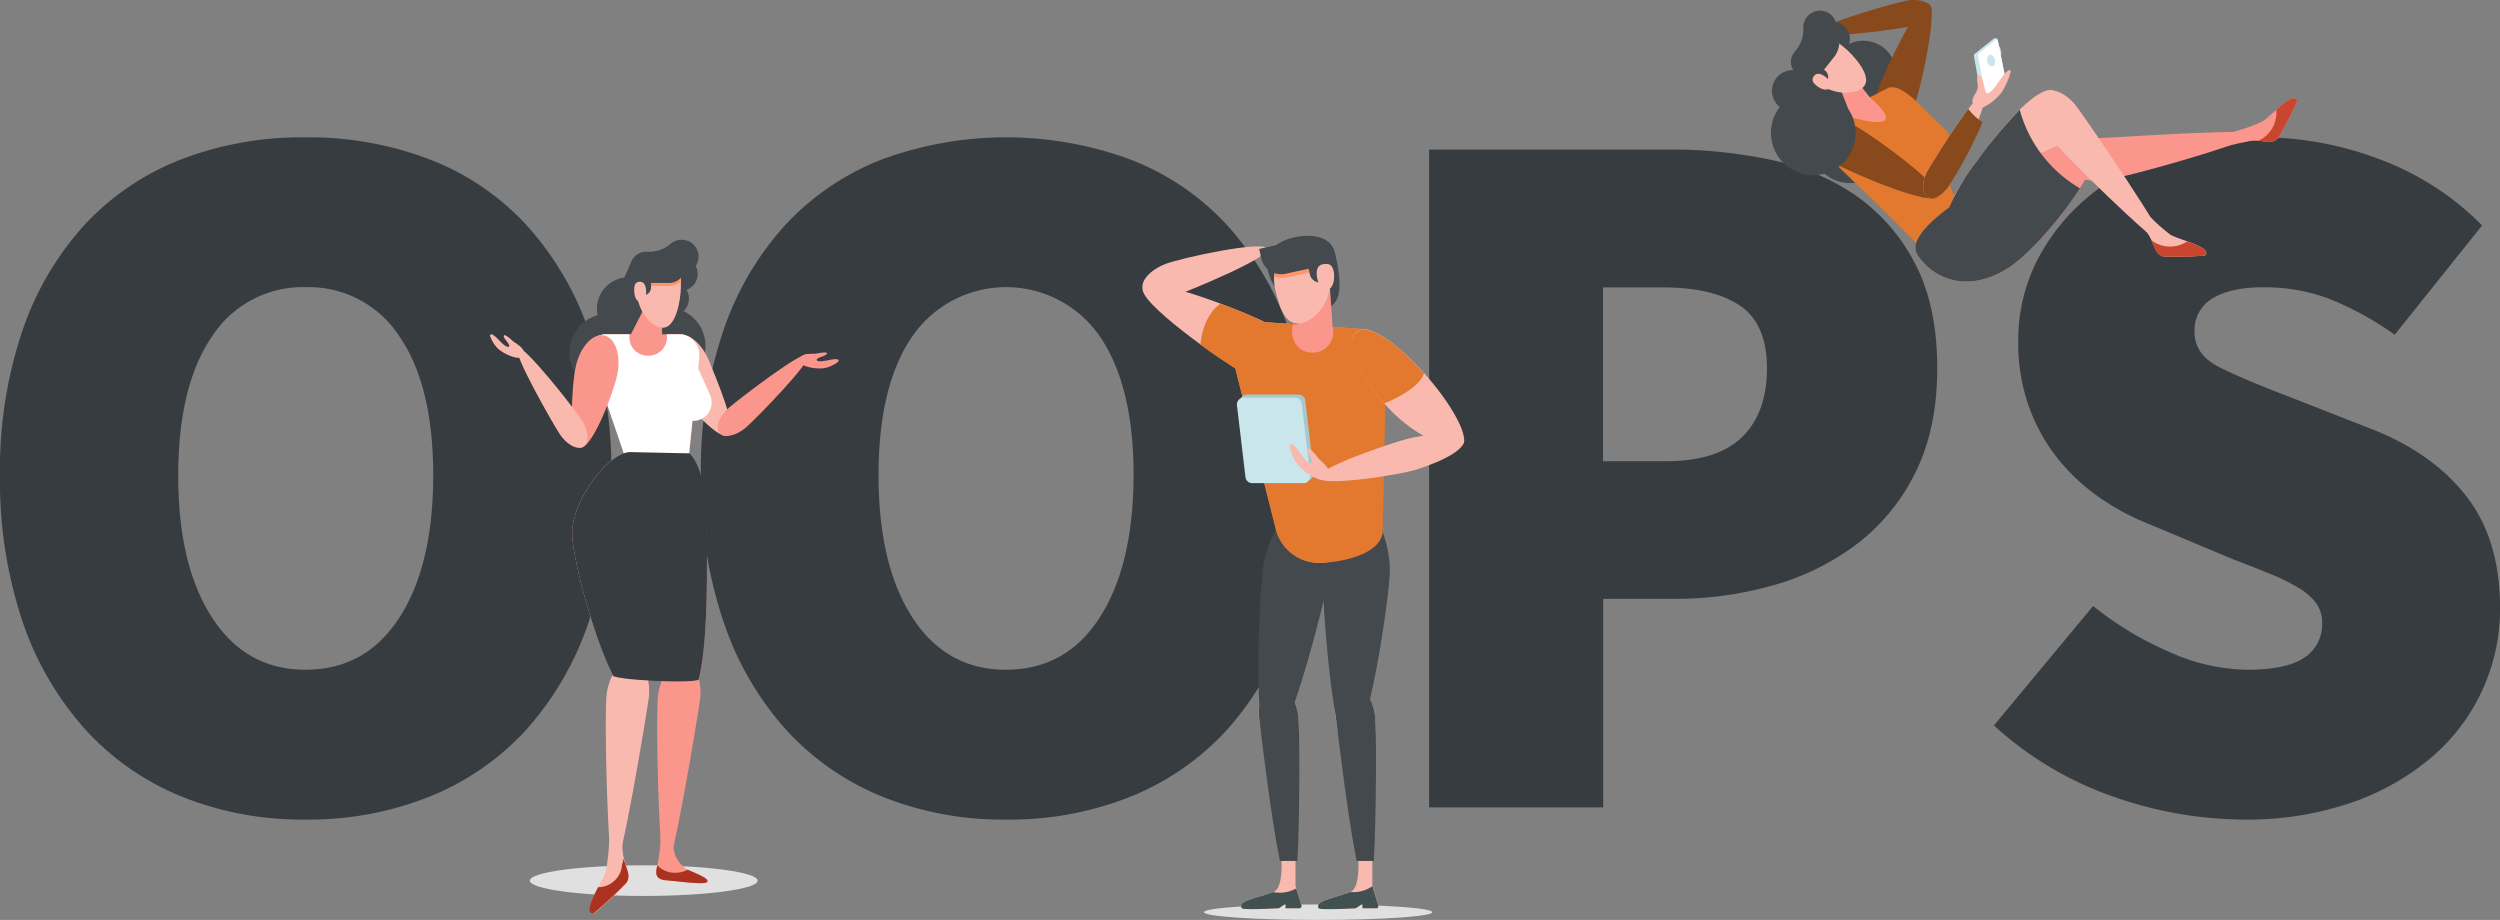 <svg xmlns="http://www.w3.org/2000/svg" viewBox="0 0 416.99 153.44"><rect x="0" y="0" width="416.99" height="153.44" fill="#808080" stroke="none"/><defs><style>.cls-1{fill:#373c41;}.cls-2{fill:#e0e0e0;}.cls-3{fill:#43494c;}.cls-4{fill:#fa968c;}.cls-5{fill:#fab9af;}.cls-6{fill:#fff;}.cls-7{fill:#aa321e;}.cls-8{fill:#ff9669;}.cls-9{fill:#88491c;}.cls-10{fill:#e3792f;}.cls-11{fill:#c8462d;}.cls-12{fill:#c8e6eb;}.cls-13{fill:#415050;}.cls-14{fill:#a5c8cd;}</style></defs><title>Oops-vec_1</title><g id="Camada_2" data-name="Camada 2"><g id="OBJECTS"><path class="cls-1" d="M51,136.7a53.89,53.89,0,0,1-20.84-3.89,44.13,44.13,0,0,1-16-11.22A51.66,51.66,0,0,1,3.71,103.52,73.85,73.85,0,0,1,0,79.3,72.45,72.45,0,0,1,3.71,55.24,50.18,50.18,0,0,1,14.1,37.51a43.32,43.32,0,0,1,16-10.88A56,56,0,0,1,51,22.91a56.25,56.25,0,0,1,20.77,3.72,42.72,42.72,0,0,1,16.12,11A51.13,51.13,0,0,1,98.26,55.32a71.71,71.71,0,0,1,3.71,24,73.85,73.85,0,0,1-3.71,24.22,51.66,51.66,0,0,1-10.39,18.07,44,44,0,0,1-16.12,11.22A54.14,54.14,0,0,1,51,136.7Zm0-25q10,0,15.62-8.69T72.26,79.3q0-15-5.66-23.22A18,18,0,0,0,51,47.9a18,18,0,0,0-15.61,8.18q-5.65,8.2-5.66,23.22T35.37,103Q41,111.72,51,111.71Z"/><path class="cls-1" d="M167.81,136.7A53.94,53.94,0,0,1,147,132.81a44.22,44.22,0,0,1-16-11.22,51.49,51.49,0,0,1-10.38-18.07,73.59,73.59,0,0,1-3.72-24.22,72.19,72.19,0,0,1,3.72-24.06,50,50,0,0,1,10.38-17.73,43.4,43.4,0,0,1,16-10.88,60,60,0,0,1,41.61,0,42.76,42.76,0,0,1,16.13,11,51.26,51.26,0,0,1,10.38,17.72,71.71,71.71,0,0,1,3.71,24,73.85,73.85,0,0,1-3.71,24.22,51.79,51.79,0,0,1-10.38,18.07,44.05,44.05,0,0,1-16.13,11.22A54.09,54.09,0,0,1,167.81,136.7Zm0-25q10,0,15.61-8.69t5.66-23.72q0-15-5.66-23.22a19,19,0,0,0-31.23,0q-5.66,8.2-5.65,23.22T152.19,103Q157.85,111.72,167.81,111.71Z"/><path class="cls-1" d="M238.37,134.67V24.94h40.18a79.83,79.83,0,0,1,17.06,1.77,38.49,38.49,0,0,1,14.18,6.08,31.16,31.16,0,0,1,9.7,11.31q3.63,7,3.63,17.3,0,10.14-3.63,17.39a33.6,33.6,0,0,1-9.7,11.9,41.92,41.92,0,0,1-14,6.93,60,60,0,0,1-16.54,2.27H267.41v34.78Zm29-57.74h10.47q8.61,0,12.75-4.05t4.13-11.48q0-7.42-4.56-10.46t-13-3h-9.79Z"/><path class="cls-1" d="M374.11,136.7a66.14,66.14,0,0,1-21.53-3.8,57.23,57.23,0,0,1-20-11.9l16.54-19.92a55.74,55.74,0,0,0,12.75,7.68,32.6,32.6,0,0,0,12.91,2.95q6.59,0,9.54-2a6.56,6.56,0,0,0,3-5.74,5.45,5.45,0,0,0-1-3.38A10.37,10.37,0,0,0,383.31,98a32.94,32.94,0,0,0-4.64-2.28q-2.71-1.1-6.25-2.45l-13.68-5.74a40.78,40.78,0,0,1-8.44-4.47,33.16,33.16,0,0,1-7.09-6.59,30.41,30.41,0,0,1-4.81-8.69A31.63,31.63,0,0,1,336.63,57a29.52,29.52,0,0,1,3-13.25A33.78,33.78,0,0,1,348.11,33,40.57,40.57,0,0,1,361,25.61a48.37,48.37,0,0,1,16.46-2.7,55.5,55.5,0,0,1,19.17,3.55A47,47,0,0,1,414,37.6L399.43,55.83a52.58,52.58,0,0,0-10.72-5.91,30.38,30.38,0,0,0-11.23-2q-5.4,0-8.44,1.85a6.12,6.12,0,0,0-3,5.57c0,2.6,1.44,4.59,4.31,6s6.84,3.07,11.9,5l13.34,5.23q10.29,4.05,15.87,11.31T417,101.58a32.54,32.54,0,0,1-11.23,24.57,41.61,41.61,0,0,1-13.42,7.68A53.54,53.54,0,0,1,374.11,136.7Z"/><path class="cls-2" d="M126.37,146.89c0,1.41-8.51,2.55-19,2.55s-19-1.14-19-2.55,8.51-2.56,19-2.56S126.37,145.48,126.37,146.89Z"/><path class="cls-3" d="M107.83,58.77a6.43,6.43,0,1,1-6.43-6.43A6.43,6.43,0,0,1,107.83,58.77Z"/><path class="cls-3" d="M117.68,57.7a6.43,6.43,0,1,1-6.43-6.43A6.44,6.44,0,0,1,117.68,57.7Z"/><circle class="cls-3" cx="104.82" cy="51.51" r="5.26"/><path class="cls-4" d="M116.74,116.87c-.46,3.3-4.72,29-5.78,28.59s-1.65-26.27-1.19-29.57,2.4-5.75,4.32-5.48S117.21,113.57,116.74,116.87Z"/><path class="cls-4" d="M117.92,93c0,5.32.13,23.84-3.71,23.84S104,94.43,104,89.11s5.9-13.5,9.75-13.5S117.92,87.64,117.92,93Z"/><path class="cls-4" d="M110.21,139.55a26.31,26.31,0,0,1-.58,4.78c-.48,1.69-.12,2.4,1.63,2.52s6.14.78,6.65.27-1.54-1.32-3-1.93a4.93,4.93,0,0,1-2.61-4.32Z"/><path class="cls-5" d="M118.27,60.19c1.24,3.09,5,11.77,3.14,12.49s-8.44-6.78-9.68-9.87-.77-6.19,1-6.91S117,57.1,118.27,60.19Z"/><path class="cls-4" d="M118.56,66.15l-2.09-4.7.17-1.91a3.44,3.44,0,0,0-3.43-3.79H101.07a2.69,2.69,0,0,0-2.55,3.56l5.74,16.78,1.79,5.74,8.16,1.3,1.33-12.94h.12A3.06,3.06,0,0,0,118.56,66.15Z"/><path class="cls-6" d="M118.56,66.15l-2.09-4.7.17-1.91a3.44,3.44,0,0,0-3.43-3.79h-2a3.08,3.08,0,0,1-3.07,3.58h-.06a3.06,3.06,0,0,1-3.06-3.58h-4a2.69,2.69,0,0,0-2.55,3.56l5.74,16.78,1.79,5.74,8.16,1.3,1.33-12.94h.12A3.06,3.06,0,0,0,118.56,66.15Z"/><path class="cls-5" d="M108.18,116.67c-.47,3.3-4.73,29-5.79,28.59s-1.65-26.27-1.19-29.57,2.4-5.75,4.33-5.48S108.64,113.37,108.18,116.67Z"/><path class="cls-5" d="M109.36,92.77c0,5.33.13,23.85-3.72,23.85S95.43,94.24,95.43,88.91s5.9-13.5,9.74-13.5S109.36,87.45,109.36,92.77Z"/><path class="cls-1" d="M116.56,113.26c1.43-5.65,1.36-16.43,1.36-20.29,0-5.33.26-14.21-2.93-17.36-1.69,0-8.4-.2-9.82-.2-3.84,0-9.74,8.18-9.74,13.5,0,3.91,3.42,17,6.76,23.67C101.72,113.45,116.8,114.12,116.56,113.26Z"/><path class="cls-5" d="M101.64,139.35a35.87,35.87,0,0,1-.58,5.91c-.48,1.7-4.13,7.11-2,7.11a64.82,64.82,0,0,0,5.45-5.06c1.21-1.61-.88-3.13-.68-6.64Z"/><path class="cls-7" d="M115,145.19c-.09,0-.17-.1-.26-.15a4.11,4.11,0,0,1-2.08.53,3.88,3.88,0,0,1-3-1.24c-.48,1.69-.12,2.4,1.63,2.52s6.14.78,6.65.27S116.37,145.8,115,145.19Z"/><path class="cls-7" d="M104,143.17a4.72,4.72,0,0,1-.25,1.05,4,4,0,0,1-4,3.76c-1.05,2.08-2.14,4.39-.78,4.39a64.82,64.82,0,0,0,5.45-5.06C105.33,146.14,104.49,145,104,143.17Z"/><path class="cls-4" d="M102.92,62.65c-.73,3.25-4.29,12.46-6.19,12s-1.42-10.34-.68-13.59,2.86-5.54,4.75-5.11S103.65,59.4,102.92,62.65Z"/><path class="cls-3" d="M114.36,40.08a2.8,2.8,0,0,0-2.44.54A5.65,5.65,0,0,1,108.41,42h-.69a2.57,2.57,0,0,0-2.34,1.5L104,46.58h8.91v-1.1a2.75,2.75,0,0,0,.81.13,2.81,2.81,0,0,0,.69-5.53Z"/><polygon class="cls-4" points="110.43 56.76 105.01 56.19 107.83 50.66 110.43 51.19 110.43 56.76"/><circle class="cls-3" cx="113.56" cy="45.7" r="2.81"/><path class="cls-3" d="M114.91,49.84A2.81,2.81,0,1,1,112.1,47,2.8,2.8,0,0,1,114.91,49.84Z"/><path class="cls-3" d="M113.72,46.09c0,4.62-3.86,5.66-6.44,5.66s-2.4-3.82-2.4-5.81,2.07-3,4.66-3S113.72,44.1,113.72,46.09Z"/><path class="cls-5" d="M113.58,47.54c0,2.74-.91,7.12-3,7.12s-4.33-3.14-4.33-5.88,1.22-4.33,3.3-4.33S113.58,44.8,113.58,47.54Z"/><path class="cls-8" d="M106.34,47.71h5.27a4.42,4.42,0,0,0,2-.68c0-2-1-2.94-4-2.58A3.39,3.39,0,0,0,106.34,47.71Z"/><path class="cls-3" d="M108.16,43.37h6.09a0,0,0,0,1,0,0v1.19a2.63,2.63,0,0,1-2.63,2.63h-6.07a0,0,0,0,1,0,0V46A2.61,2.61,0,0,1,108.16,43.37Z"/><path class="cls-3" d="M107.28,49.26h0v-3h1.31v1.7A1.32,1.32,0,0,1,107.28,49.26Z"/><path class="cls-5" d="M107.78,48.68c0,.9-.29,1.64-1,1.64s-1-1-1-2,.32-1.33,1-1.33S107.78,47.77,107.78,48.68Z"/><path class="cls-4" d="M121.59,68c1.65-1.42,12.51-9.79,13.3-8.88s-8.81,10.76-10.46,12.18-3.63,1.83-4.41.92S119.94,69.46,121.59,68Z"/><path class="cls-4" d="M136,59s-2.11-.09-2.36.55-.28,1.11.63,1.49a7.25,7.25,0,0,0,3.23.37,5.61,5.61,0,0,0,2.34-1.11c.33-.68-1.23-.3-2-.16s-1.64.24-1.61-.15,1.52-.56,1.71-1S136,59,136,59Z"/><path class="cls-5" d="M85.67,57s1.82,1.07,1.68,1.74S87,59.81,86,59.63a7.07,7.07,0,0,1-2.91-1.45A5.38,5.38,0,0,1,81.74,56c.09-.74,1.19.42,1.75,1s1.26,1.09,1.44.75-1-1.3-.9-1.76S85.67,57,85.67,57Z"/><path class="cls-5" d="M93.34,72.38c-1.18-1.83-8-13.71-7-14.36S95.8,68.18,97,70s1.33,3.84.33,4.49S94.53,74.2,93.34,72.38Z"/><circle class="cls-3" cx="310.78" cy="12.3" r="5.51"/><path class="cls-3" d="M302.28,25.69c-.92-2.46.8-7.81.8-7.81L299,11.52a2.58,2.58,0,0,1,.26-2.77l.25-.32a5.45,5.45,0,0,0,1.28-3.68,2.82,2.82,0,0,1,1.08-2.39A2.77,2.77,0,0,1,304.68,2a2.81,2.81,0,0,1,1.06,4.3,2.6,2.6,0,0,1-.6.55l.87.69-3.86,4.9a5.3,5.3,0,0,1,5.12-.24,5.24,5.24,0,0,1,2.79,5.64A6.37,6.37,0,0,1,313.51,20a6.44,6.44,0,0,1-9,9.12A7.63,7.63,0,0,1,302.28,25.69Z"/><path class="cls-9" d="M318.73,4.42a121.41,121.41,0,0,1-13.36,1.5,5.73,5.73,0,0,0,.43-2.12A113.72,113.72,0,0,1,317.9.13c2.15-.42,4.08.21,4.31,1.39S320.88,4,318.73,4.42Z"/><path class="cls-9" d="M313.33,14.77c1-2.93,6.59-14.75,8.31-14.16S320.53,14,319.53,16.89s-3.2,4.83-4.91,4.25S312.33,17.7,313.33,14.77Z"/><path class="cls-5" d="M329.72,26.9C332,23.83,339.94,13.05,343,15.37s-.52,17.83-3.79,22.17c-4.39,5.84-10.59,4.24-13.69,1.92S327.41,30,329.72,26.9Z"/><path class="cls-10" d="M304,20.26l10.88-5.56c1.83-.93,5.07,2.53,5.07,2.53l4.47,4.35a3.07,3.07,0,0,1-.74,4.94l-.11.05,4.72,12.21-7.9,2.57L316.15,37l-12.81-12.4A2.7,2.7,0,0,1,304,20.26Z"/><path class="cls-9" d="M309.76,21.19c2.92,1.64,14.4,9.89,13.44,11.6s-14-3.78-16.91-5.42-4.51-4.35-3.55-6.06S306.84,19.55,309.76,21.19Z"/><path class="cls-4" d="M349.88,23.05c3.35-.11,27.68-1.87,27.37-.56-.24,1-3.62,1.15-6,2-6.5,2.21-18.66,5.59-21.1,5.67-3.35.11-6.12-1.38-6.18-3.34S346.54,23.16,349.88,23.05Z"/><path class="cls-5" d="M321.58,28.38c1.07-1.91,8.45-13.57,9.5-13s-4.61,13.21-5.69,15.12-2.79,3-3.84,2.38S320.51,30.29,321.58,28.38Z"/><path class="cls-9" d="M321.58,28.38c.71-1.26,4.16-6.77,6.73-10.2a9.37,9.37,0,0,0,2.37,2.2,73.55,73.55,0,0,1-5.29,10.14c-1.07,1.91-2.79,3-3.84,2.38S320.51,30.29,321.58,28.38Z"/><path class="cls-4" d="M330.2,31.22c3.86-2.33,17.22-10.54,19.22-7.23s-9.33,17.63-14.78,20.91c-7.35,4.42-12.85.82-14.85-2.49S326.34,33.54,330.2,31.22Z"/><path class="cls-3" d="M336.88,18.3a79.61,79.61,0,0,0-7.16,8.6,35.15,35.15,0,0,0-4.56,7.65c-3.46,2.55-6.68,5.69-5.37,7.86,2,3.31,7.5,6.91,14.85,2.49,3.36-2,8.95-8.24,12.28-13.49A21.79,21.79,0,0,1,336.88,18.3Z"/><path class="cls-5" d="M346.54,18C348.34,20.44,362,40.36,361,40.83S343,24.62,341.2,22.12s-2.07-5.46-.6-6.61S344.73,15.45,346.54,18Z"/><path class="cls-5" d="M358,35.49a31.36,31.36,0,0,0,4,3.65c1.37.84,7.22,2.11,5.78,3.49a57,57,0,0,1-6.89.15c-1.83-.3-1.31-2.71-3.6-5Z"/><path class="cls-11" d="M364.82,40.26c1.91.69,3.83,1.51,2.94,2.37a57,57,0,0,1-6.89.15c-1.21-.2-1.4-1.32-2.05-2.72A5.16,5.16,0,0,0,364.82,40.26Z"/><path class="cls-4" d="M372.22,22.08a30.9,30.9,0,0,0,5.12-1.81c1.39-.8,5.3-5.34,5.82-3.42A56.67,56.67,0,0,1,380,23c-1.13,1.46-3-.15-6.08.79Z"/><path class="cls-11" d="M379.68,18.31c1.52-1.35,3.16-2.65,3.48-1.46A56.67,56.67,0,0,1,380,23c-.75,1-1.83.59-3.37.5A5.15,5.15,0,0,0,379.68,18.31Z"/><rect class="cls-12" x="333.32" y="7.77" width="0.39" height="1.31" rx="0.09" transform="translate(662.18 -48.89) rotate(168.66)"/><path class="cls-12" d="M331.13,16.26a.42.42,0,0,1-.68-.25l-1.21-6.64a.41.41,0,0,1,.15-.4l3.15-2.52a.43.43,0,0,1,.68.25l1.32,6.59a.42.42,0,0,1-.15.41Z"/><path class="cls-6" d="M329.92,9.28a.41.41,0,0,1,.15-.4l2.86-2.29a.17.17,0,0,1,.17,0,.24.24,0,0,1,.12.14h0l1.32,6.59a.42.42,0,0,1-.15.41l-3.12,2.45a.45.45,0,0,1-.14-.23Z"/><path class="cls-5" d="M329.85,13.92a2.27,2.27,0,0,1-.31,1.59c-.34.54-.69,1.24-.5,1.66.34.73.7,1.16,1.79.71a8.49,8.49,0,0,0,3-2.43,12.37,12.37,0,0,0,1.58-3.57c-.3-.84-1.84,1.45-2.36,2.22s-1.44,1.76-1.74,1.41-.56-2.93-1.11-2.91S329.74,13.32,329.85,13.92Z"/><path class="cls-12" d="M331.46,10.25c.12.52.5.88.86.8s.55-.57.43-1.09-.51-.88-.86-.8S331.34,9.73,331.46,10.25Z"/><path class="cls-4" d="M311.88,16.23s3.17,2.66,2.63,3.64c-.69,1.25-5.69-.31-5.69-.31l-2.27-5.79,2.12-1.59Z"/><path class="cls-3" d="M307.48,4.26a2.81,2.81,0,1,1-3.94.47A2.8,2.8,0,0,1,307.48,4.26Z"/><path class="cls-3" d="M306.15,6.58c3.64,2.85,2.07,6.53.47,8.56s-4.49-.47-6.05-1.7-1.11-3.51.49-5.55S304.59,5.35,306.15,6.58Z"/><path class="cls-5" d="M307.21,7.58c2.15,1.69,5,5.11,3.75,6.75s-5.14,1.47-7.3-.23-2.65-3.62-1.37-5.26S305.05,5.89,307.21,7.58Z"/><path class="cls-3" d="M302.86,13.38l3.26-4.14a4.54,4.54,0,0,0,.67-1.95c-1.54-1.22-2.91-1.06-4.5,1.55A3.38,3.38,0,0,0,302.86,13.38Z"/><path class="cls-3" d="M301.42,7.18h6.09a0,0,0,0,1,0,0V8.37A2.63,2.63,0,0,1,304.87,11H298.8a0,0,0,0,1,0,0V9.79a2.61,2.61,0,0,1,2.61-2.61Z" transform="translate(108.8 241.92) rotate(-51.87)"/><path class="cls-3" d="M304.66,13.6h0l-2.37-1.86.81-1,1.34,1.05A1.32,1.32,0,0,1,304.66,13.6Z"/><path class="cls-5" d="M304.52,12.85c.71.56,1.11,1.24.66,1.82s-1.48.18-2.19-.38-.86-1.07-.4-1.65S303.8,12.29,304.52,12.85Z"/><path class="cls-3" d="M309.51,22.1a7.06,7.06,0,1,1-7.05-7A7.06,7.06,0,0,1,309.51,22.1Z"/><path class="cls-3" d="M302.46,15.14A3.45,3.45,0,1,1,299,11.7,3.45,3.45,0,0,1,302.46,15.14Z"/><path class="cls-5" d="M196.36,49.21c2.64-1,15.58-6.29,15-7.73S197.1,43,194.47,44s-4.35,2.9-3.83,4.35S193.73,50.17,196.36,49.21Z"/><path class="cls-5" d="M211.65,54.09c-3.38-1.86-19.8-8.36-21-6.14s13.21,12.33,16.59,14.19,7.1,1.57,8.32-.66S215,56,211.65,54.09Z"/><path class="cls-10" d="M200.23,57.48a82.69,82.69,0,0,0,7,4.66c3.37,1.86,7.1,1.57,8.32-.66S215,56,211.65,54.09a75.1,75.1,0,0,0-8.08-3.44C200.48,52.78,200.23,57.48,200.23,57.48Z"/><ellipse class="cls-2" cx="219.86" cy="152.15" rx="19.04" ry="1.29"/><path class="cls-5" d="M210.05,120.23c.43,3.06,4.39,26.94,5.37,26.57s1.54-24.42,1.11-27.48-2.23-5.35-4-5.1S209.62,117.16,210.05,120.23Z"/><path class="cls-3" d="M210.7,94.47c-.61,4.43-1.94,29.52,1.17,30s9.87-27.22,10.48-31.65-1.43-8.37-4.54-8.79S211.3,90,210.7,94.47Z"/><path class="cls-5" d="M216.08,141.9l0,5.82,1,3.31a.35.35,0,0,1-.34.46h-2.31v-.74l-1.11.74s-6,.33-6.17,0c-.76-1.24,2.7-1.72,5.24-2.7s.79-10.62.79-10.62Z"/><path class="cls-5" d="M222.87,120.23c.43,3.06,4.39,26.94,5.37,26.56s1.54-24.41,1.11-27.47-2.23-5.35-4-5.1S222.44,117.16,222.87,120.23Z"/><path class="cls-3" d="M213.48,143.6h2.92c.41-7.46.41-22.26.13-24.28-.43-3.07-2.23-5.35-4-5.1s-2.89,2.94-2.46,6C210.32,122.19,212,136.4,213.48,143.6Z"/><path class="cls-3" d="M220.44,91.76c-.1,4.47,1.43,32.82,4.57,32.89s6.71-24.89,6.81-29.36-2.37-11.42-5.51-11.5S220.54,87.29,220.44,91.76Z"/><path class="cls-5" d="M228.9,141.9l0,5.82,1,3.31a.35.35,0,0,1-.34.46h-2.3v-.74l-1.12.74s-6,.32-6.17,0c-.76-1.25,2.7-1.72,5.24-2.7s.79-10.62.79-10.62Z"/><path class="cls-13" d="M216.2,148.19a5.53,5.53,0,0,1-2.8.71,6.07,6.07,0,0,1-1.07-.1c-2.53,1-6,1.45-5.19,2.69.21.33,6.17,0,6.17,0l1.11-.74v.74h2.31a.35.35,0,0,0,.34-.46Z"/><path class="cls-13" d="M228.9,147.8a5.27,5.27,0,0,1-3.25,1c-.16,0-.31,0-.47,0-2.53,1-6,1.46-5.22,2.7.21.32,6.17,0,6.17,0l1.12-.74v.74h2.3a.35.35,0,0,0,.34-.46Z"/><path class="cls-4" d="M227.36,54.89l-16.63-1.18a4.88,4.88,0,0,0-5.08,6.06l7.18,28.47a7.49,7.49,0,0,0,7.47,5.65h0a7.48,7.48,0,0,0,7.19-6.46l3.81-27.69A4.28,4.28,0,0,0,227.36,54.89Z"/><path class="cls-10" d="M227.36,54.89l-5.09-.36a3.41,3.41,0,0,1-3.11,4.28c-2.91.19-4.15-2.61-3.48-4.75l-5-.35a4.88,4.88,0,0,0-5.08,6.06l7.18,28.47a7.49,7.49,0,0,0,7.47,5.65c3.65-.11,9.86-1.43,10.36-5l.64-29.1A4.28,4.28,0,0,0,227.36,54.89Z"/><path class="cls-3" d="M211.43,44.82a8.18,8.18,0,0,0,9.87,6.49c3.3-.72,1.92-6.6,1.37-9.13s-3.49-3.31-6.79-2.59S210.88,42.28,211.43,44.82Z"/><polygon class="cls-4" points="216.4 54.53 222.27 54.53 221.56 44.06 218 47.03 216.4 54.53"/><path class="cls-5" d="M231.61,68.1c4.91,5.17,11,7.32,12.3,6.12s-1.76-6.86-6.39-12c-4.79-5.27-9.5-8.55-11.38-6.76S226.7,62.93,231.61,68.1Z"/><path class="cls-10" d="M237.52,62.26c-4.79-5.27-9.5-8.55-11.38-6.76s.32,6.86,4.73,11.8C230.87,67.3,236.66,65.09,237.52,62.26Z"/><path class="cls-5" d="M234.62,73.23c-2.78.73-15.1,4.89-14.69,6.46s13.54-.48,16.27-1.35c5-1.59,8.39-3.57,8-5.14S237.39,72.5,234.62,73.23Z"/><path class="cls-5" d="M212.69,48.22c.92,4.24,2.2,6.15,4.38,5.68,2.65-.58,5.37-4.22,4.61-7.72s-2.74-5.18-5.4-4.6S211.93,44.72,212.69,48.22Z"/><path class="cls-8" d="M221.29,44.83l-6.72,1.46a3.37,3.37,0,0,1-2-.18,4.76,4.76,0,0,1,3.75-4.53C218.57,41.08,220.36,42.26,221.29,44.83Z"/><path class="cls-3" d="M210.41,40.23h7.92a3.43,3.43,0,0,1,3.43,3.43v1.56a0,0,0,0,1,0,0h-7.94a3.41,3.41,0,0,1-3.41-3.41V40.23A0,0,0,0,1,210.41,40.23Z" transform="translate(436.33 38.65) rotate(167.75)"/><path class="cls-3" d="M220.53,47.08h0l-.84-3.85-1.68.36.47,2.17A1.73,1.73,0,0,0,220.53,47.08Z"/><path class="cls-5" d="M219.72,46.47c.25,1.16.82,2,1.77,1.81s1.2-1.92.95-3.08-.92-1.31-1.86-1.11S219.47,45.31,219.72,46.47Z"/><path class="cls-14" d="M218,80.12h-8.58a1.13,1.13,0,0,1-1.13-1l-1.42-12A1.14,1.14,0,0,1,208,65.81h8.59a1.14,1.14,0,0,1,1.13,1l1.41,12A1.14,1.14,0,0,1,218,80.12Z"/><path class="cls-12" d="M217.45,80.59h-8.58a1.13,1.13,0,0,1-1.13-1l-1.42-12a1.14,1.14,0,0,1,1.13-1.27H216a1.14,1.14,0,0,1,1.13,1l1.41,12A1.14,1.14,0,0,1,217.45,80.59Z"/><path class="cls-5" d="M219.92,76.47S222,78.22,221.71,79s-.68,1.31-1.89.89a9.28,9.28,0,0,1-3.41-2.44,7.14,7.14,0,0,1-1.29-3.1c.27-.93,1.44.78,2,1.58s1.37,1.65,1.67,1.25-1-1.85-.78-2.42S219.92,76.47,219.92,76.47Z"/><path class="cls-3" d="M226.28,143.6h2.87c.41-7.46.48-22.26.2-24.28-.43-3.07-2.23-5.35-4-5.1s-2.89,2.94-2.46,6C223.14,122.19,224.81,136.4,226.28,143.6Z"/></g></g></svg>